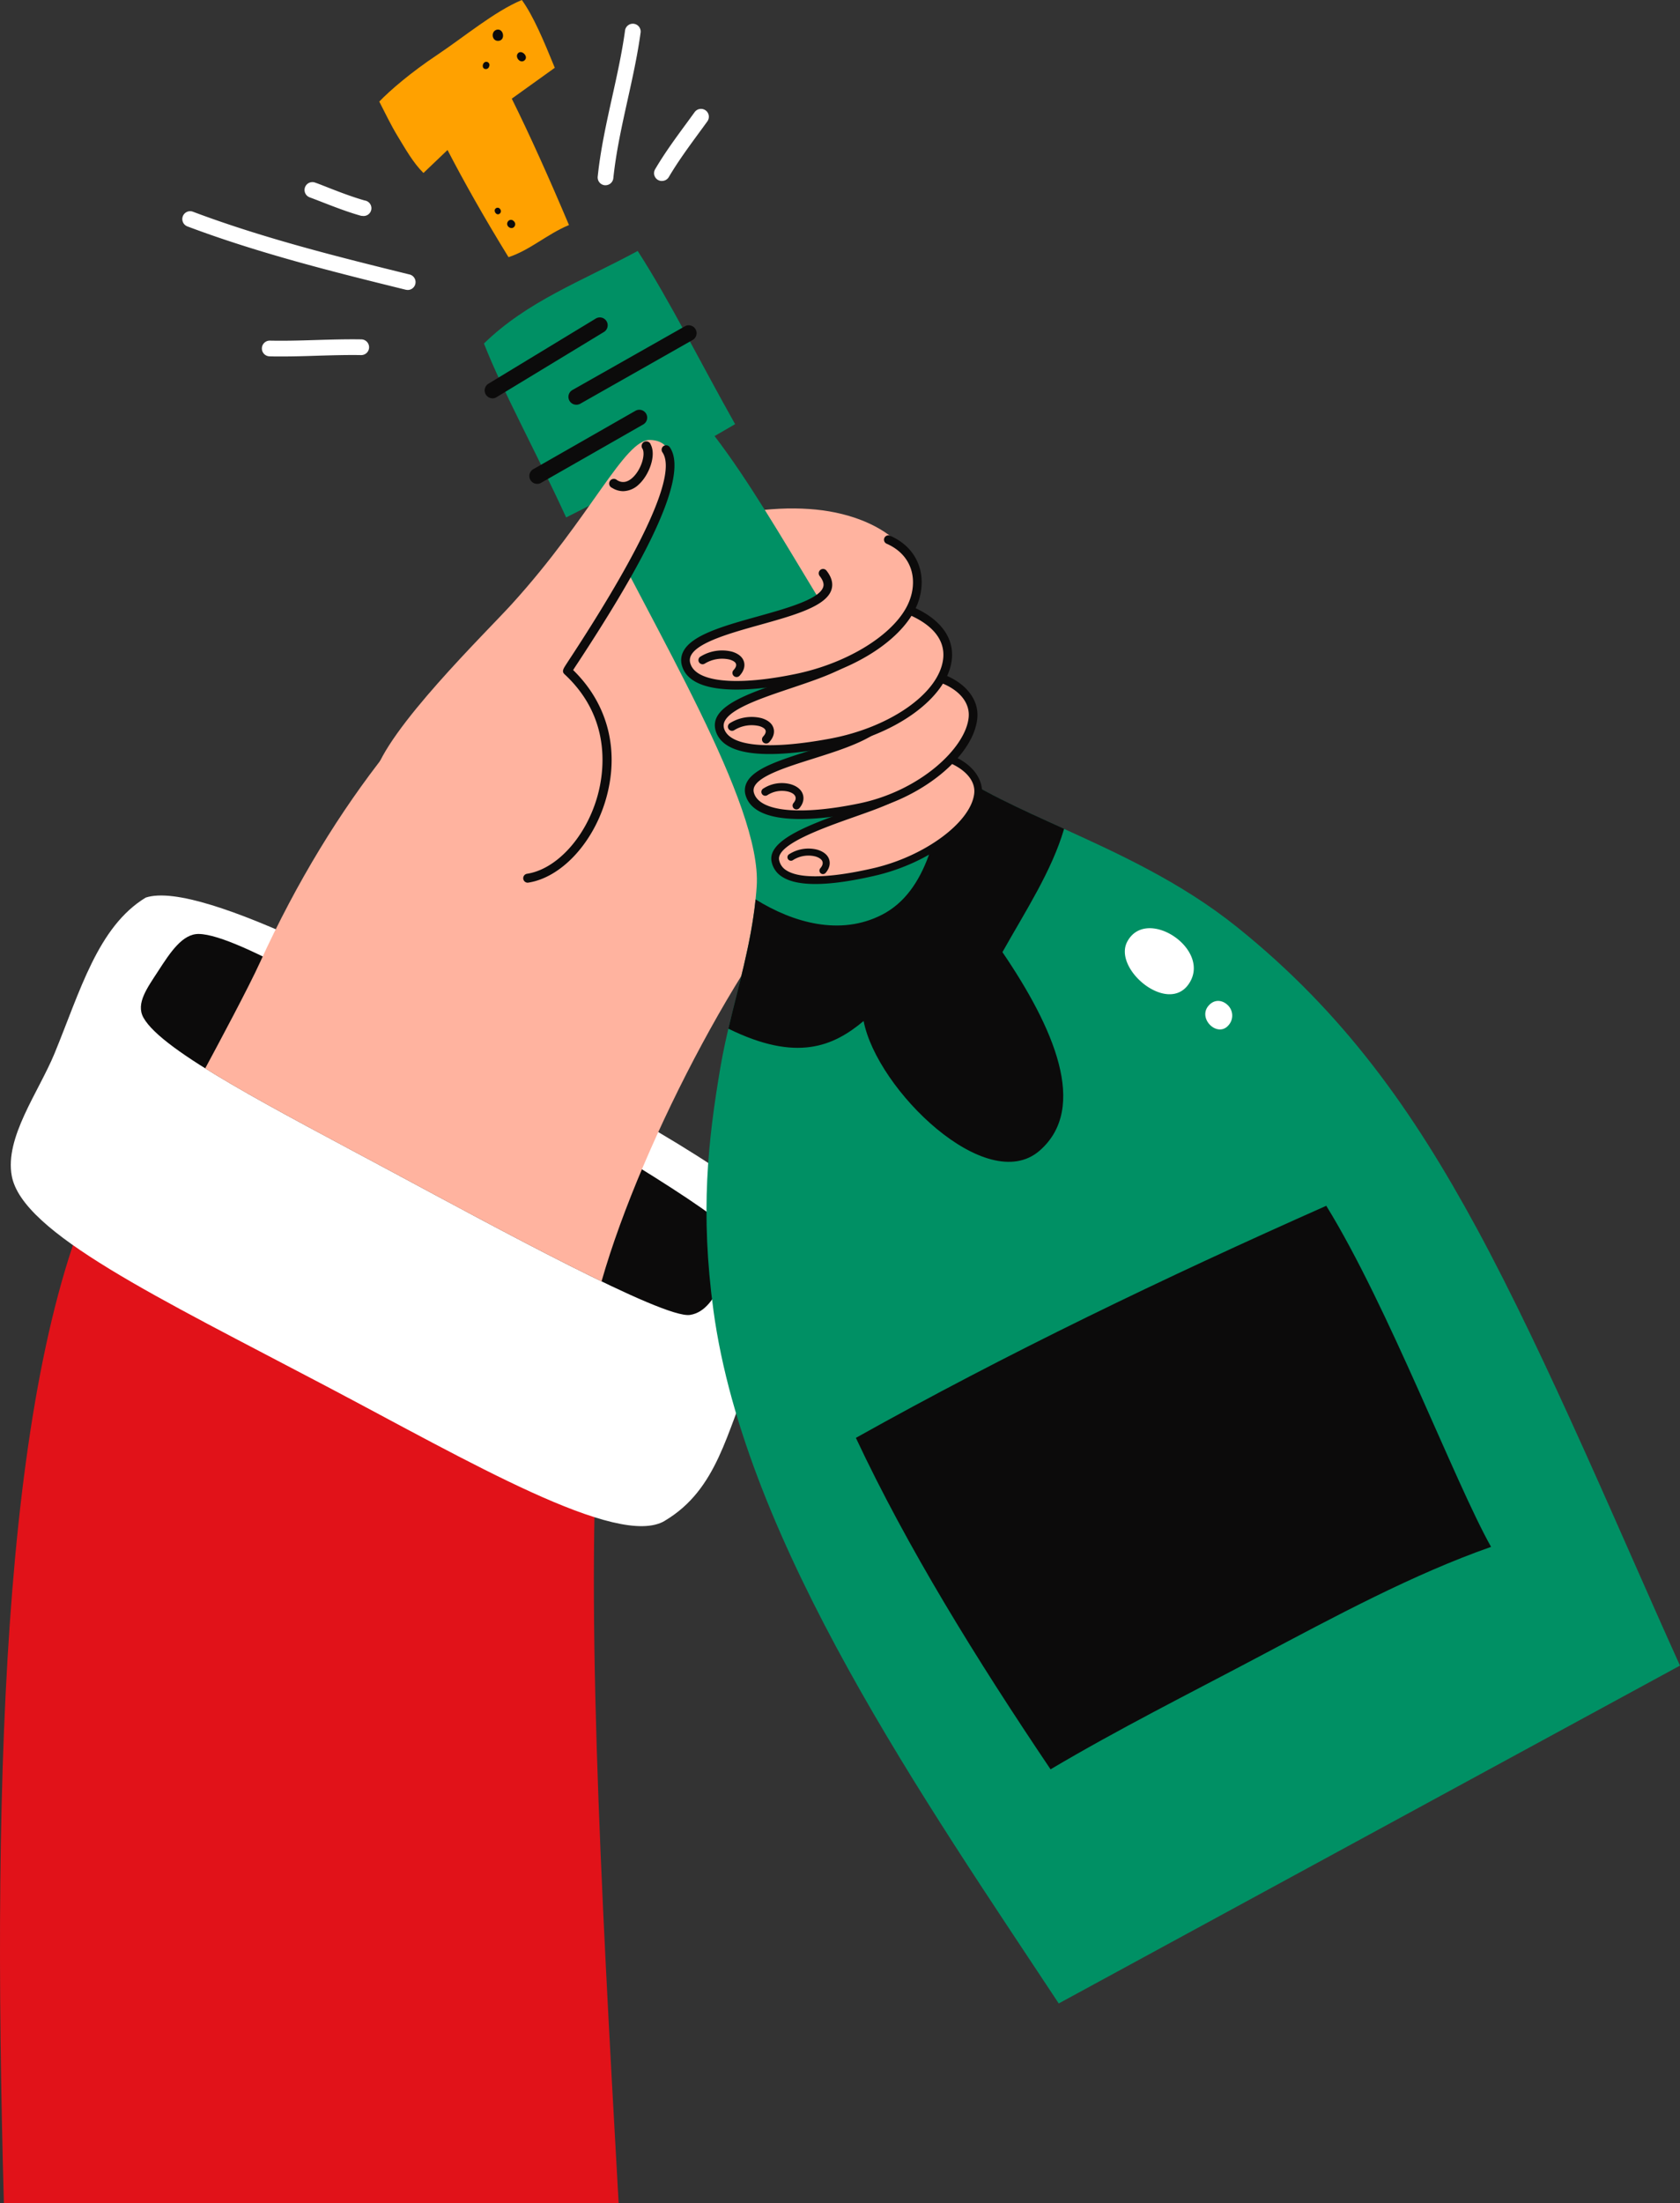 <svg xmlns="http://www.w3.org/2000/svg" width="1080" height="1415.27" viewBox="0 0 1080 1415.27"><rect x="0" y="0" width="1080" height="1415.27" fill="#333333" stroke="none"/><g id="Слой_2" data-name="Слой 2"><g id="Слой_2-2" data-name="Слой 2"><g id="Winter62_514091610"><path d="M397.7 1415.27c-11.88-210.48-21.77-396.5-11.87-522.22L68.7 747.74c-66 125.69-74.14 383-66.2 667.53z" fill="#e11219"/><path d="M427.37 977c-30.27 17.95-126.23-38.35-217.29-86.3C101.39 833.42 14.43 792.13 7.57 755.47 2.94 730.74 24.78 701.63 35 676.87c16.49-40 27.84-81.49 58.64-100.23C130 564.53 259.24 636 330.79 675.29c91.35 50.15 163 90.07 174.46 116.21 13.85 31.61-6.05 54.62-22.45 92.1-15.7 35.91-21.42 73.19-55.43 93.35z" fill="#fff" fill-rule="evenodd"/><path d="M443.52 844.73c-17.16 2.52-125.53-56.53-190-91.14-77.28-41.47-149.22-78.06-161.31-99.85-5.08-9.16 2.58-19.25 9.53-30 7.69-11.85 15.51-23.9 26.07-23.75 25.92.39 105.18 50.46 156.59 77.42C350 711.87 454.58 774.7 465.71 787.88c7.46 8.84 4.44 23.06-1.56 35.69-4.82 10.14-10.78 19.71-20.63 21.16z" fill="#0c0b0b" fill-rule="evenodd"/><path d="M131.92 686.33c8.7-16.15 28-52.22 35.18-68C262.81 408.71 420.2 320.13 520.36 327c46.75 3.18 81 30.61 66.52 66 9.62 22.46 25 90-54.57 161.47-47.83 43-119.53 177.2-145.62 268.75-41-19.77-94.83-49-133.18-69.58-46.38-24.89-90.84-48-121.59-67.26z" fill="#ffb39f" fill-rule="evenodd"/><path d="M410 161.19c-37.07 20-70.81 32.2-98.9 59.48 12.19 31 32.45 67.4 52.85 111.75l17.44-8.86C419.66 403 490 516.45 486.45 569.38c-2.73 41-16.7 77.51-23.26 115.88-8.2 48-13.07 93.62-4.57 156.44 20.28 150 137.28 317.07 222 445.34L1080 1070c-37-81.57-85-196.86-130.91-281.37-40.63-74.81-84.88-137.68-153.77-193-72.61-58.35-164.6-74.52-204.13-118.11-46.36-51.14-88.82-141.27-131.82-197.38l13.2-7.66c-22.92-40.71-41.8-78.91-62.59-111.23z" fill="#009064" fill-rule="evenodd"/><path d="M776.61 646.48c3.74-4.78 8.94-4.12 12.28-1.11a9.27 9.27.0 0 1 1.09 13c-6.93 8.63-19.9-3.56-13.37-11.91zm-51.89-41.66c6.28-11.54 20-10.14 30.27-3.09s16.88 19.73 8.94 30.76c-13.74 19.1-48.69-10.25-39.21-27.67z" fill="#fff" fill-rule="evenodd"/><path d="M335.48.0C318 7.24 298.16 23.87 280.82 35.42c-16.43 10.95-30.13 22.64-37 29.84 3.83 7.4 7.39 15 12 22.54s9.75 16.78 16.4 23.33l15.47-14.76c10.5 20.21 23.08 42.63 39.21 68.84 14-4.6 24.57-14.69 38.87-20.64C353 114.37 340.63 86.83 329 63.38l27.65-19.83C349.42 25.82 342.87 10.27 335.48.0z" fill="#ffa100" fill-rule="evenodd"/><path d="M326.75 142a2.36 2.36.0 0 1 3.52.08 2.51 2.51.0 0 1 .22 3.71c-2.09 2.18-6.12-1-3.74-3.79zM318.57 134a1.88 1.88.0 0 1 2.93.34 2 2 0 0 1-.39 3c-2 1.38-4.11-1.9-2.54-3.33zM333 34.23c1.21-1.29 3-.71 4.12.49s1.5 3-.11 4.2c-2.74 2-6.17-2.36-4-4.69zm-19.87 5.55a2.06 2.06.0 0 1 1.33 2.86 2.21 2.21.0 0 1-2.9 1.6c-2.27-.83-1.12-5.07 1.57-4.46zm6.5-20.71c2.08-.36 3.44 1.32 3.71 3.15s-.55 3.79-2.81 4c-4.59.46-5.15-6.43-.9-7.17z" fill="#0c0b0b" fill-rule="evenodd"/><path d="M550.21 923.7c33.19 70.65 77.14 141.71 125.15 212.93 43.91-26 88.86-48.5 132.53-71.63 51-27 100.62-53.73 150.66-71.27C935.29 952.46 892.6 839.37 852.6 774.61 747.79 821.13 647.47 869.34 550.21 923.7z" fill="#0c0b0b" fill-rule="evenodd"/><path d="M485.73 577.78c24.14 15 54.37 23.61 81.17 9.9 29.36-15 36.81-54.59 42-94.63 20 14.55 46.42 26.34 75.16 39.38-7.88 27.05-24.92 53-39.64 79.24C677.31 660 7e2 711.61 668.33 739.19 634.28 768.84 563.68 7e2 555.18 655.91c-19.3 16.14-42.78 26.66-86.95 4.92 6.37-27.16 14.5-54.07 17.5-83.05z" fill="#0c0b0b" fill-rule="evenodd"/><path d="M345.35 310.84a5.05 5.05.0 0 1-2.51-9.44l65.79-37.57a5.05 5.05.0 0 1 5 8.77l-65.79 37.57A4.94 4.94.0 0 1 345.35 310.84zM370.49 260a5.05 5.05.0 0 1-2.5-9.45l72.27-40.92a5.05 5.05.0 1 1 5 8.79L373 259.38A5 5 0 0 1 370.49 260zm-53.88-4.12a5.06 5.06.0 0 1-2.62-9.38l69-41.85a5 5 0 1 1 5.23 8.63l-69 41.86A5 5 0 0 1 316.61 255.92z" fill="#0c0b0b"/><path d="M574.67 512.59c-16.94 8.26-79.63 22.76-76.21 40.34 3.27 16.75 34.53 13.88 63.41 7.27 50-11.46 89.36-54.32 51.43-72.1.0.0-7.68 5.31-16.53 11.1C588.75 504.46 579.77 510.11 574.67 512.59z" fill="#ffb39f" fill-rule="evenodd"/><path d="M524.18 567.89c-9.48.0-16.62-1.54-21.37-4.63A14.8 14.8.0 0 1 496 553.4c-2.75-14.09 26.18-24.31 51.7-33.32 10.63-3.75 20.66-7.3 25.57-10.27a2.48 2.48.0 1 1 2.57 4.25c-5.34 3.23-15.14 6.7-26.48 10.7-20.08 7.09-50.42 17.8-48.49 27.69a9.94 9.94.0 0 0 4.61 6.65c8.53 5.54 27.83 5.09 55.81-1.32 33.29-7.63 63.08-29.68 65-48.15.82-7.69-5.15-14.59-14.61-19a2.48 2.48.0 0 1 2.1-4.5c14.44 6.75 18.18 17.14 17.45 24-2.21 20.73-33.11 44.26-68.88 52.46Q539.39 567.89 524.18 567.89z" fill="#0c0b0b"/><path d="M561.23 469.76c-27.38 13.15-85.42 21.14-79.12 40.71 5.11 15.89 38.43 15.1 70.94 8.36 55.39-11.48 96.46-64.54 54.79-82 0 0-15 14.94-21 18.9S568.23 466.4 561.23 469.76z" fill="#ffb39f" fill-rule="evenodd"/><path d="M514.38 526.15c-16.25.0-31.24-3.35-34.93-14.83a11.11 11.11.0 0 1 .67-8.78c4.67-9 21.34-14.29 40.65-20.38 14.26-4.5 29-9.15 38.53-15.43a2.79 2.79.0 1 1 3.07 4.66c-10.18 6.71-25.3 11.48-39.92 16.09-16.6 5.24-33.77 10.66-37.37 17.63a5.58 5.58.0 0 0-.32 4.5c3.82 11.87 29.77 14.35 67.73 6.49 39-8.09 68.34-35.61 70.22-55.24.9-9.34-5.79-17.2-16.69-21.75a2.79 2.79.0 1 1 2.16-5.15c13 5.45 21.22 15.72 20.09 27.43-2.38 24.72-36.56 52.28-74.65 60.17C544.22 523.51 528.8 526.15 514.38 526.15z" fill="#0c0b0b"/><path d="M535.85 428.94c-28.34 13-78.93 21.61-73 40 5.11 15.89 38.29 14.4 70.94 8.36 64.65-11.94 102.06-61.91 53.09-84.37.0.0-17.4 17.41-24.11 22.09C556.56 419.37 535.85 428.94 535.85 428.94z" fill="#ffb39f" fill-rule="evenodd"/><path d="M494.68 484.4c-19.81.0-31.36-4.87-34.49-14.58-5-15.66 19.84-24 46.19-32.89 12-4 24.43-8.22 33.18-12.94a2.79 2.79.0 0 1 2.65 4.91c-9.16 5-21.82 9.2-34.05 13.32-21.57 7.25-46 15.48-42.66 25.89 3.67 11.39 28.38 13.75 67.79 6.47 38.91-7.19 70.31-29.18 73-51.14 1.42-11.45-5.71-21.11-20.62-27.95a2.79 2.79.0 0 1 2.33-5.07c17.09 7.83 25.56 19.8 23.83 33.71-3 24.28-36.36 48.33-77.57 55.94Q510.85 484.41 494.68 484.4z" fill="#0c0b0b"/><path d="M529.07 368.25c23.93 30-97.37 29.48-87.85 59.07 5.12 15.89 38.44 15.1 70.95 8.37 30.61-6.35 60.73-22.81 72.44-43.23 9.48-16.53 6.25-37.07-13.53-45.73z" fill="#ffb39f" fill-rule="evenodd"/><path d="M473.49 443c-16.25.0-31.23-3.35-34.92-14.83a12.29 12.29.0 0 1 .84-9.94c5.64-10.49 26.14-16.21 47.85-22.27 18.46-5.15 39.39-11 41.91-18.79.25-.76 1-3.07-2.28-7.19a2.79 2.79.0 0 1 4.36-3.48c3.42 4.29 4.5 8.46 3.23 12.39-3.44 10.65-24 16.38-45.72 22.45-18.71 5.22-39.92 11.14-44.44 19.53a6.79 6.79.0 0 0-.44 5.59c3.82 11.86 29.77 14.35 67.72 6.48 31.61-6.55 60-23.38 70.59-41.88 4.77-8.31 6-17.61 3.41-25.5-2.38-7.21-7.79-12.84-15.64-16.28a2.79 2.79.0 0 1 2.24-5.12c9.35 4.1 15.81 10.89 18.7 19.66 3.1 9.39 1.69 20.33-3.87 30-11.53 20.11-40.7 37.61-74.29 44.57C503.34 440.37 487.92 443 473.49 443z" fill="#0c0b0b"/><path d="M492.51 477.65a2.62 2.62.0 0 1-1.81-.71 2.65 2.65.0 0 1-.13-3.75c1.07-1.15 2.19-2.83 1.42-4.33-.5-1-2-1.87-3.93-2.42a21.29 21.29.0 0 0-16 2.6 2.65 2.65.0 1 1-2.74-4.53 26.44 26.44.0 0 1 20.18-3.17c3.45 1 6 2.77 7.2 5.08 1.69 3.26.87 7.05-2.24 10.39A2.65 2.65.0 0 1 492.51 477.65zm-19-42.72a2.64 2.64.0 0 1-1.94-4.45c1.07-1.16 2.19-2.84 1.41-4.34-.49-1-2-1.86-3.92-2.42a21.31 21.31.0 0 0-16 2.6 2.65 2.65.0 1 1-2.75-4.53 26.45 26.45.0 0 1 20.18-3.17c3.45 1 6 2.78 7.2 5.09 1.69 3.25.87 7-2.24 10.38A2.64 2.64.0 0 1 473.54 434.93z" fill="#0c0b0b"/><path d="M512 520a2.46 2.46.0 0 1-1.6-.59 2.49 2.49.0 0 1-.3-3.51c1.38-1.65 1.75-3.17 1.07-4.5s-2.24-2.25-4.41-2.84a17.26 17.26.0 0 0-13.46 2.26 2.49 2.49.0 1 1-2.7-4.19 22 22 0 0 1 17.47-2.88c3.62 1 6.31 2.91 7.57 5.41 1.58 3.14 1 6.77-1.72 9.95A2.53 2.53.0 0 1 512 520z" fill="#0c0b0b"/><path d="M529.05 561.53a2.29 2.29.0 0 1-1.48-.54 2.26 2.26.0 0 1-.23-3.19c1.5-1.75 1.9-3.35 1.19-4.76-.61-1.2-2.28-2.27-4.48-2.88a18.42 18.42.0 0 0-14.26 2.37 2.26 2.26.0 1 1-2.42-3.81 23 23 0 0 1 17.88-2.91c3.51 1 6.11 2.81 7.31 5.19 1.55 3.07.9 6.62-1.8 9.75A2.25 2.25.0 0 1 529.05 561.53z" fill="#0c0b0b"/><path d="M364.4 431.74c38.76-50.9 92.51-148.08 53.54-149.11-16.57-.43-37.64 49-88.87 105.39-16.69 18.38-80.79 80.64-88.41 110.2-17.8 69 69.24 91.21 113 58.41 51.69-38.74 42.28-102.49 10.74-124.89z" fill="#ffb39f" fill-rule="evenodd"/><path d="M400.59 315.54a13.31 13.31.0 0 1-7.06-2.11 3 3 0 1 1 3.12-5c3.31 2.06 6.7 1.5 10.08-1.64 5.55-5.16 8.28-14.78 6.34-18.46a3 3 0 1 1 5.25-2.75c3.67 7-1 19.48-7.56 25.55A15 15 0 0 1 400.59 315.54z" fill="#0c0b0b"/><path d="M339.19 567.05a2.88 2.88.0 0 1-.43-5.72c18.57-2.83 37-22.56 44.77-48 4.39-14.32 11.16-50.81-20.65-80.23-1.85-1.7-.68-3.53.79-5.84.88-1.38 2.19-3.38 3.83-5.88 33-50.42 69.91-114 58.34-130.83a2.87 2.87.0 1 1 4.73-3.26c14.51 21.05-26.3 88.41-58.26 137.24-1.55 2.36-3 4.52-3.86 5.93 22.79 22.17 30.3 52.85 20.58 84.55-8.42 27.45-28.73 48.82-49.41 52A3.11 3.11.0 0 1 339.19 567.05z" fill="#0c0b0b"/><path d="M180.76 229c-2.47.0-4.94.0-7.41-.08a5.05 5.05.0 0 1 .11-10.1h.12c9.91.22 20-.09 29.82-.39 9.45-.28 19.22-.58 28.91-.41a5.05 5.05.0 0 1-.18 10.1c-9.45-.16-19.09.13-28.42.41C196.19 228.79 188.48 229 180.76 229zm81.14-42.76a5.15 5.15.0 0 1-1.22-.15c-44-10.85-93.79-23.14-140.2-40.64A5 5 0 1 1 124 136c45.85 17.28 95.37 29.5 139.07 40.28a5.05 5.05.0 0 1-1.21 10zm-28.82-47.53a5 5 0 0 1-1.38-.19c-8.28-2.34-16.4-5.5-24.26-8.54-2.8-1.09-5.59-2.17-8.38-3.21a5.05 5.05.0 0 1 3.54-9.46c2.83 1 5.66 2.15 8.49 3.25 7.64 3 15.54 6 23.36 8.24a5 5 0 0 1-1.37 9.91zM389.27 119h-.53a5.05 5.05.0 0 1-4.5-5.55c1.81-17.35 5.63-34.59 9.33-51.26 3.11-14 6.32-28.48 8.27-42.78a5.05 5.05.0 0 1 10 1.36c-2 14.72-5.27 29.4-8.42 43.61-3.63 16.39-7.39 33.34-9.14 50.12A5.06 5.06.0 0 1 389.27 119zm36.28-2.74a5 5 0 0 1-4.35-7.61c6.05-10.28 13.13-19.94 20-29.28q2.69-3.66 5.35-7.33a5 5 0 0 1 8.19 5.91q-2.69 3.72-5.4 7.4c-6.69 9.13-13.62 18.58-19.41 28.42A5.05 5.05.0 0 1 425.55 116.23z" fill="#fff"/></g></g></g></svg>